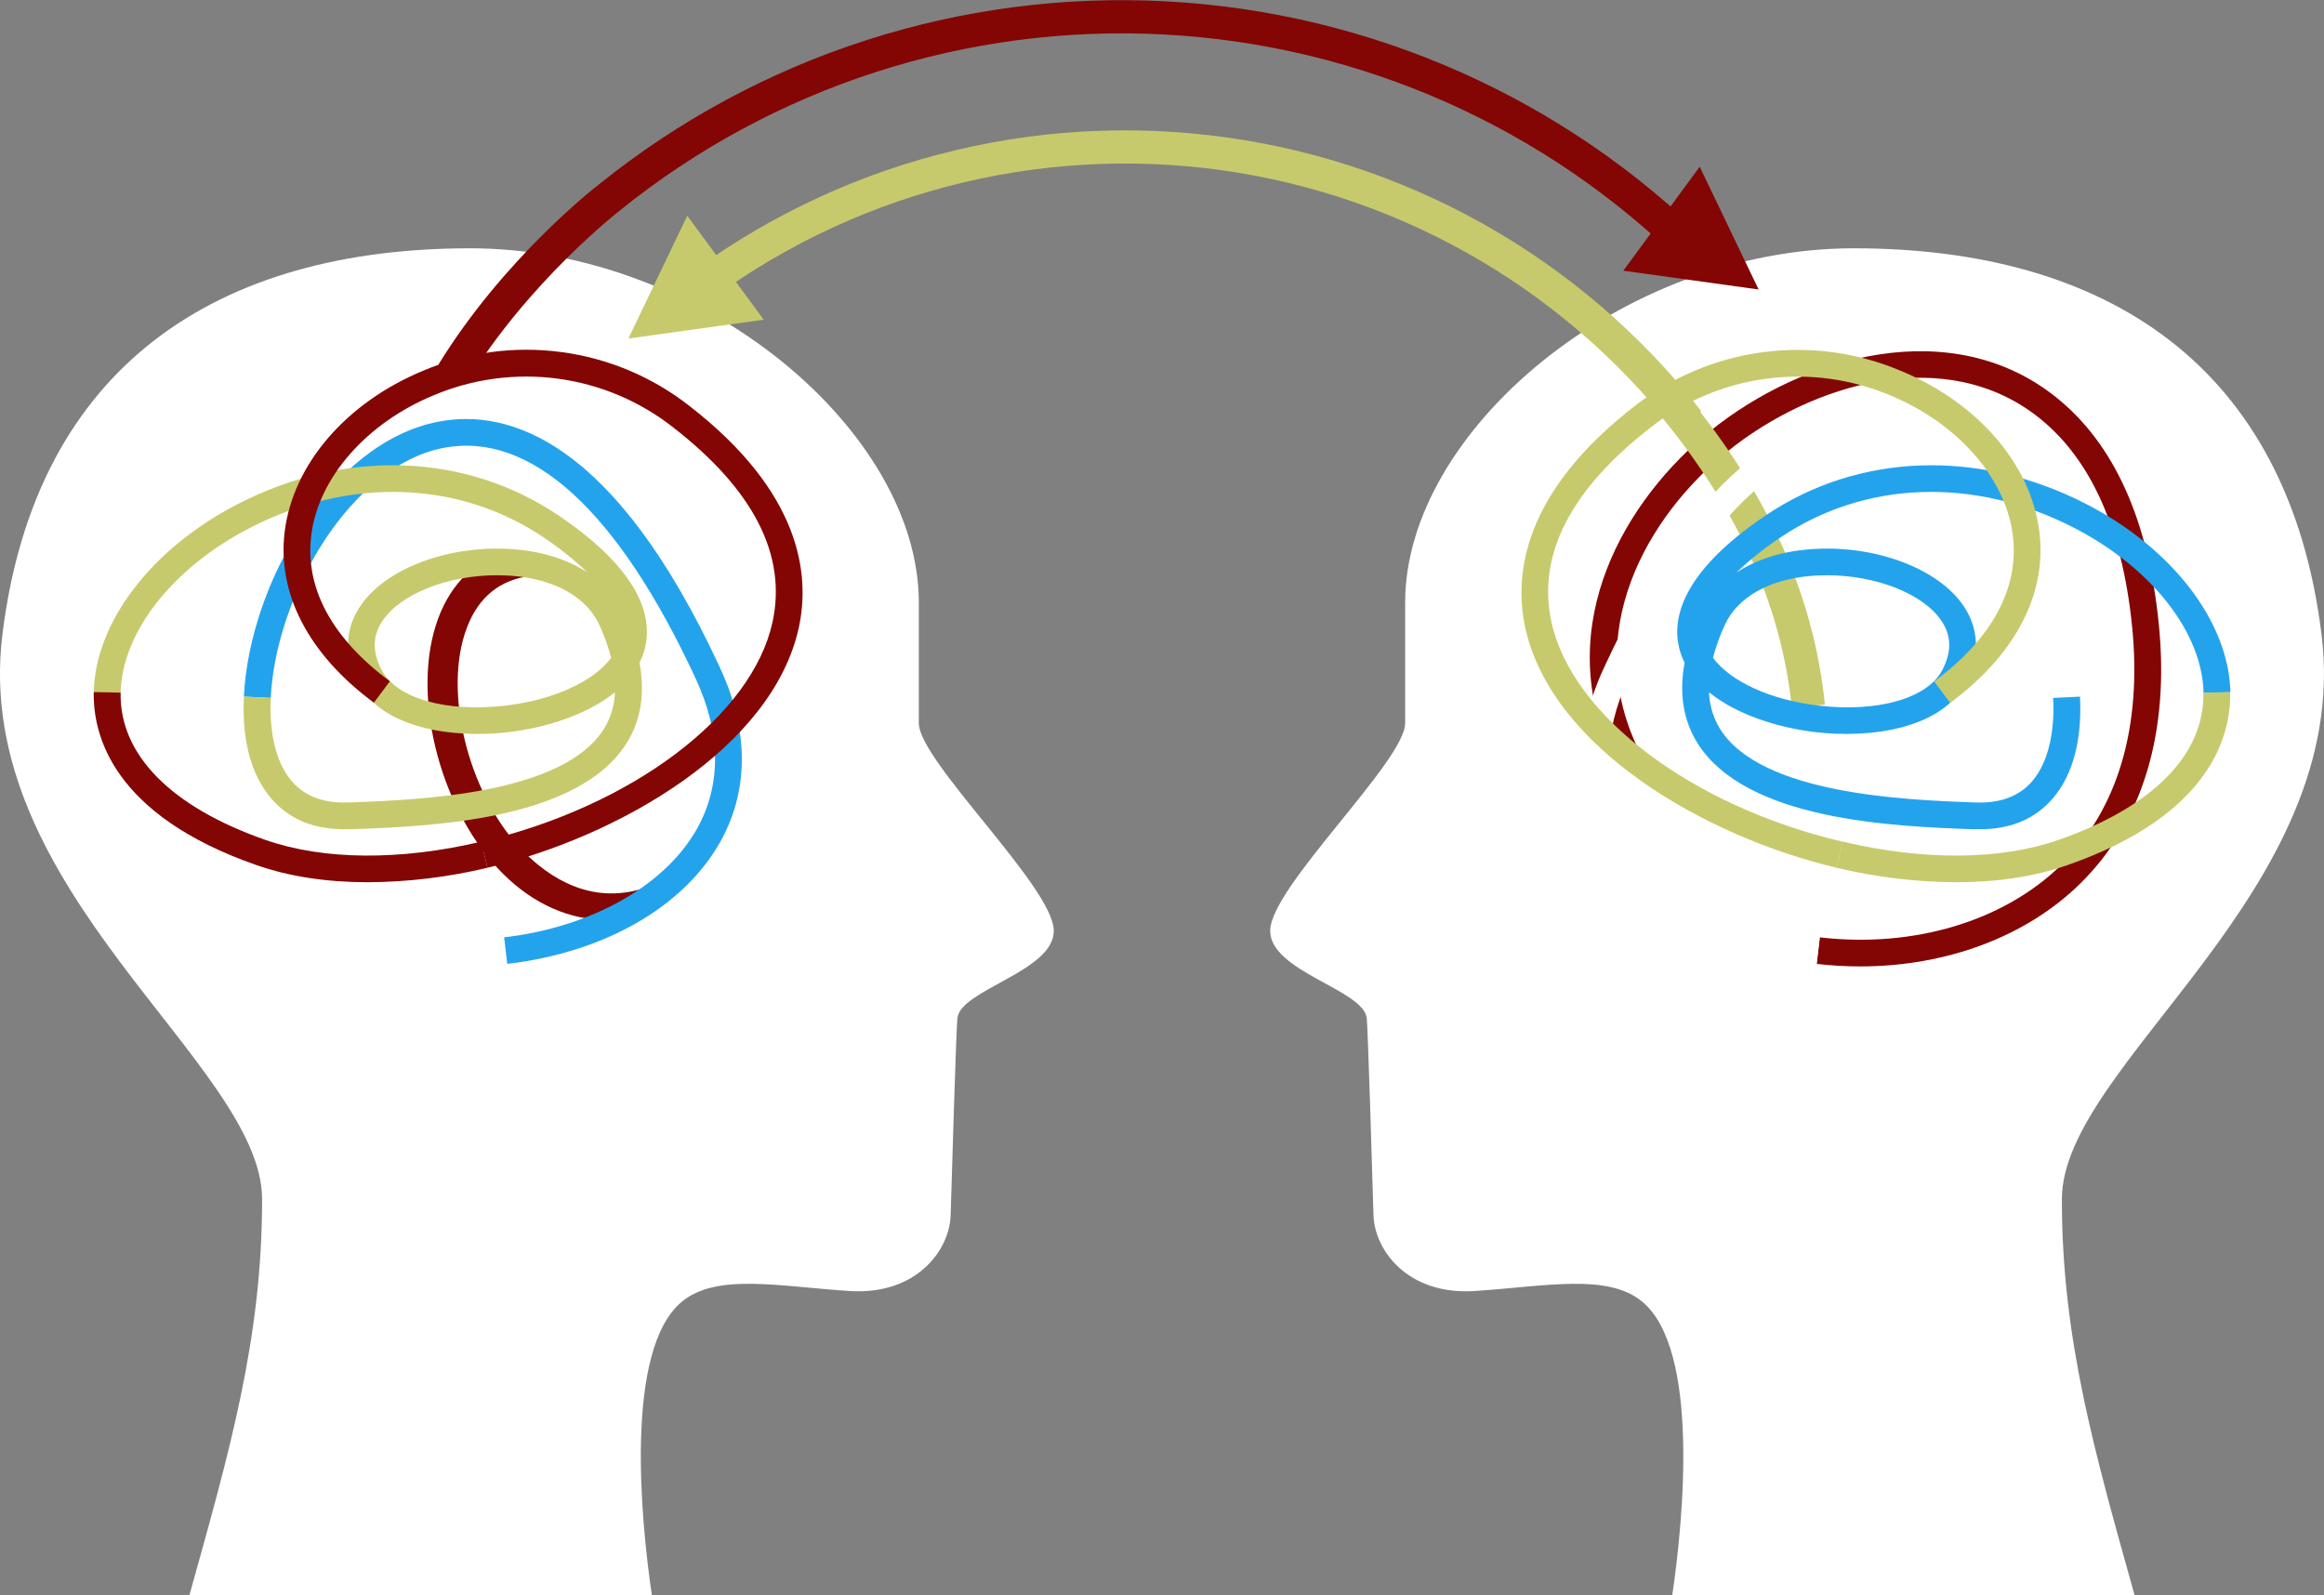 <svg width="67" height="46" viewBox="0 0 67 46" fill="none" xmlns="http://www.w3.org/2000/svg">
<rect x="0" y="0" width="67" height="46" fill="#808080" stroke="none"/>
<g clip-path="url(#clip0)">
<path d="M30.38 26.838C30.38 25.585 26.489 21.946 26.489 20.85V17.367C26.489 12.452 20.262 7.159 13.559 7.159C6.339 7.159 1.029 10.486 0.069 18.3C-0.847 25.704 7.556 30.668 7.556 34.579C7.556 38.611 6.618 41.842 5.459 46H18.794C18.465 43.774 18.008 38.926 19.646 37.542C20.65 36.693 22.477 37.096 24.5 37.224C26.418 37.344 27.377 36.053 27.407 35.035C27.438 33.996 27.564 29.73 27.601 29.36C27.688 28.529 30.38 28.016 30.38 26.838Z" fill="white"/>
<path d="M20.105 21.947C20.142 21.905 20.191 21.876 20.245 21.863C20.278 21.857 20.311 21.848 20.342 21.836L20.376 21.822C20.438 21.79 20.501 21.759 20.564 21.726C22.254 17.95 20.113 14.38 17.698 12.428C15.01 10.256 10.739 9.028 7.712 11.465C6.068 12.789 5.072 14.974 4.766 17.958C4.443 21.111 5.227 23.714 7.03 25.485C8.587 27.012 10.89 27.864 13.363 27.864C13.783 27.864 14.203 27.839 14.62 27.791L14.53 27.026C11.821 27.341 9.222 26.559 7.564 24.936C5.933 23.335 5.229 20.949 5.527 18.036C5.81 15.264 6.706 13.254 8.188 12.061C10.881 9.897 14.749 11.044 17.202 13.025C19.47 14.856 21.483 18.239 19.693 21.737L20.105 21.947Z" fill="white"/>
<path d="M18.556 25.613C17.002 26.102 15.814 25.27 15.12 24.581C13.591 23.061 12.798 20.182 13.393 18.293C13.691 17.343 14.281 16.784 15.145 16.63L15.018 15.917C15.001 15.92 14.984 15.922 14.967 15.922C14.826 15.928 14.684 15.92 14.544 15.897H14.533C13.592 16.214 12.901 16.957 12.562 18.037C11.871 20.235 12.743 23.448 14.506 25.198C15.389 26.075 16.428 26.528 17.517 26.528C17.946 26.527 18.372 26.459 18.781 26.328L18.556 25.613Z" fill="#830604"/>
<path d="M14.624 27.791L14.534 27.026C17.04 26.736 19.168 25.539 20.089 23.903C20.798 22.646 20.79 21.151 20.064 19.583C17.82 14.734 15.303 12.428 12.783 12.915C10.111 13.43 7.951 17.146 7.805 20.123L7.031 20.085C7.191 16.818 9.532 12.761 12.634 12.159C14.666 11.766 17.72 12.682 20.761 19.261C21.595 21.062 21.595 22.798 20.761 24.28C19.708 26.154 17.412 27.467 14.624 27.791Z" fill="#24A3ED"/>
<path d="M9.909 23.909C9.1 23.909 8.44 23.657 7.944 23.157C7.281 22.491 6.966 21.429 7.032 20.086L7.806 20.123C7.752 21.229 8 22.114 8.494 22.615C8.864 22.986 9.382 23.163 10.035 23.137H10.104C12.096 23.061 16.24 22.903 17.416 21.009C17.609 20.692 17.717 20.33 17.729 19.959C16.917 20.62 15.708 20.986 14.669 21.109C13.101 21.295 11.018 21.03 10.315 19.669C9.812 18.697 10.075 17.935 10.387 17.476C11.121 16.376 12.993 15.688 14.831 15.838C15.662 15.904 16.379 16.138 16.941 16.512C16.555 16.14 16.135 15.803 15.688 15.506C13.243 13.851 10.076 13.742 7.212 15.217C4.978 16.366 3.513 18.233 3.477 19.976L2.703 19.96C2.744 17.937 4.374 15.81 6.856 14.533C9.975 12.93 13.435 13.057 16.12 14.874C18.539 16.512 18.798 17.847 18.595 18.68C18.558 18.829 18.505 18.972 18.437 19.109C18.6 19.989 18.478 20.761 18.072 21.416C16.679 23.659 12.42 23.826 10.133 23.909H10.062H9.909ZM14.326 16.586C12.92 16.586 11.553 17.117 11.027 17.902C10.737 18.332 10.73 18.794 11.001 19.316C11.424 20.135 12.862 20.548 14.581 20.344C15.974 20.179 17.125 19.64 17.62 18.965C17.534 18.641 17.42 18.326 17.28 18.021C16.914 17.22 16.001 16.702 14.771 16.603C14.62 16.592 14.473 16.587 14.326 16.587V16.586Z" fill="#C6CA6C"/>
<path d="M10.606 25.438C9.426 25.438 8.334 25.273 7.392 24.943C3.253 23.498 2.677 21.196 2.703 19.954L3.477 19.97C3.441 21.755 4.923 23.263 7.651 24.217C9.323 24.802 11.534 24.82 13.875 24.267L14.053 25.02C12.924 25.291 11.768 25.431 10.606 25.438Z" fill="#830604"/>
<path d="M14.053 25.02L13.874 24.272C18.228 23.243 21.681 20.639 22.271 17.939C22.692 16.011 21.727 14.121 19.402 12.319C18.441 11.564 17.294 11.08 16.08 10.918C14.867 10.756 13.632 10.921 12.505 11.396C10.564 12.198 9.179 13.779 8.975 15.425C8.781 16.949 9.57 18.407 11.241 19.643L10.779 20.261C8.899 18.87 7.986 17.119 8.207 15.331C8.448 13.385 9.981 11.605 12.208 10.685C13.461 10.155 14.835 9.971 16.184 10.151C17.533 10.33 18.81 10.868 19.879 11.707C23.092 14.199 23.362 16.558 23.029 18.098C22.265 21.574 17.841 24.121 14.053 25.02Z" fill="#830604"/>
<path d="M36.619 26.838C36.619 25.585 40.51 21.946 40.51 20.85V17.367C40.51 12.452 46.737 7.159 53.441 7.159C60.661 7.159 65.969 10.486 66.93 18.3C67.842 25.704 59.443 30.668 59.443 34.579C59.443 38.611 60.381 41.842 61.54 46H48.21C48.539 43.774 48.996 38.926 47.358 37.542C46.354 36.693 44.527 37.096 42.504 37.224C40.586 37.344 39.627 36.053 39.597 35.035C39.566 33.996 39.44 29.73 39.403 29.36C39.311 28.529 36.619 28.016 36.619 26.838Z" fill="white"/>
<path d="M62.234 17.958C61.929 14.97 60.938 12.789 59.288 11.464C56.262 9.031 51.991 10.26 49.303 12.428C46.877 14.387 44.73 17.98 46.459 21.776C46.489 21.774 46.518 21.776 46.547 21.78C46.73 21.814 46.924 21.808 47.115 21.834L47.299 21.738C45.509 18.24 47.522 14.858 49.791 13.026C52.243 11.043 56.111 9.895 58.804 12.062C60.286 13.253 61.182 15.263 61.465 18.037C61.763 20.95 61.059 23.337 59.428 24.937C57.774 26.56 55.171 27.342 52.462 27.027L52.372 27.792C52.789 27.84 53.209 27.865 53.63 27.865C56.102 27.865 58.405 27.013 59.962 25.486C61.774 23.713 62.558 21.111 62.234 17.958Z" fill="#830604"/>
<path d="M51.659 20.416C51.345 17.359 50.024 14.503 47.621 11.684L48.355 11.065C50.886 14.036 52.281 17.063 52.611 20.316L51.659 20.416Z" fill="#C6CA6C"/>
<path d="M52.375 27.791L52.465 27.026C49.959 26.736 47.831 25.539 46.91 23.903C46.201 22.646 46.209 21.151 46.936 19.583C49.179 14.734 51.696 12.428 54.217 12.915C56.888 13.43 59.048 17.146 59.194 20.123L59.968 20.085C59.808 16.818 57.467 12.761 54.364 12.159C52.333 11.766 49.279 12.682 46.238 19.261C45.404 21.062 45.404 22.798 46.238 24.28C47.291 26.154 49.587 27.467 52.375 27.791Z" fill="white"/>
<path d="M57.09 23.909C57.899 23.909 58.559 23.657 59.055 23.157C59.718 22.491 60.033 21.429 59.966 20.086L59.192 20.123C59.247 21.229 58.999 22.114 58.505 22.615C58.135 22.986 57.616 23.163 56.964 23.137H56.895C54.903 23.061 50.759 22.903 49.583 21.009C49.391 20.691 49.283 20.33 49.27 19.959C50.081 20.62 51.291 20.986 52.33 21.109C53.898 21.295 55.98 21.03 56.684 19.669C57.187 18.697 56.923 17.935 56.612 17.476C55.878 16.376 54.006 15.688 52.167 15.838C51.337 15.904 50.619 16.138 50.058 16.512C50.446 16.14 50.867 15.803 51.316 15.506C53.761 13.851 56.928 13.742 59.791 15.217C62.025 16.366 63.491 18.233 63.527 19.976L64.301 19.96C64.26 17.937 62.63 15.81 60.147 14.533C57.029 12.93 53.568 13.057 50.884 14.874C48.465 16.512 48.206 17.847 48.409 18.68C48.446 18.829 48.499 18.972 48.566 19.109C48.404 19.989 48.526 20.761 48.932 21.416C50.324 23.659 54.583 23.826 56.866 23.909H56.937H57.09ZM52.672 16.586C54.079 16.586 55.446 17.117 55.972 17.902C56.262 18.332 56.269 18.794 55.998 19.316C55.575 20.135 54.137 20.548 52.423 20.344C51.03 20.179 49.878 19.64 49.384 18.965C49.47 18.641 49.583 18.326 49.724 18.021C50.089 17.22 51.004 16.702 52.232 16.603C52.378 16.592 52.525 16.587 52.672 16.587V16.586Z" fill="#24A3ED"/>
<path d="M56.392 25.438C57.573 25.438 58.665 25.273 59.606 24.943C63.746 23.498 64.322 21.196 64.296 19.954L63.522 19.97C63.559 21.755 62.071 23.263 59.349 24.217C57.676 24.802 55.465 24.82 53.124 24.267L52.946 25.02C54.075 25.291 55.231 25.431 56.392 25.438Z" fill="#C6CA6C"/>
<path d="M52.946 25.02L53.125 24.271C48.771 23.243 45.318 20.639 44.728 17.938C44.307 16.011 45.272 14.121 47.597 12.318C48.559 11.564 49.708 11.081 50.921 10.919C52.135 10.758 53.371 10.924 54.498 11.401C56.438 12.203 57.823 13.784 58.028 15.43C58.221 16.953 57.432 18.412 55.762 19.648L56.223 20.266C58.103 18.875 59.016 17.124 58.795 15.335C58.554 13.39 57.021 11.61 54.794 10.69C53.541 10.16 52.168 9.976 50.818 10.155C49.469 10.335 48.193 10.872 47.123 11.711C43.91 14.203 43.64 16.562 43.973 18.102C44.734 21.574 49.158 24.121 52.946 25.02Z" fill="#C6CA6C"/>
<path d="M13.46 11.021L12.636 10.518C14.506 7.476 17.103 5.443 17.27 5.315C21.875 1.604 27.696 -0.276 33.61 0.038C39.524 0.351 45.112 2.836 49.294 7.013L48.61 7.694C44.598 3.682 39.234 1.295 33.557 0.994C27.88 0.693 22.292 2.5 17.875 6.065L17.866 6.073C17.84 6.092 15.257 8.101 13.46 11.021Z" fill="#830604"/>
<path d="M48.286 12.44C46.648 10.34 44.605 8.586 42.277 7.283C39.95 5.979 37.384 5.15 34.732 4.846C32.079 4.542 29.392 4.768 26.827 5.51C24.263 6.253 21.874 7.498 19.799 9.172L19.192 8.429C21.366 6.675 23.871 5.37 26.558 4.592C29.244 3.814 32.06 3.577 34.84 3.896C37.62 4.214 40.308 5.082 42.747 6.448C45.186 7.815 47.327 9.652 49.045 11.852L48.286 12.44Z" fill="#C6CA6C"/>
<path d="M22.018 9.218L18.116 9.761L19.814 6.22L22.018 9.218Z" fill="#C6CA6C"/>
<path d="M46.799 7.805L50.7 8.347L49.002 4.807L46.799 7.805Z" fill="#830604"/>
</g>
<defs>
<clipPath id="clip0">
<rect width="67" height="46" fill="white"/>
</clipPath>
</defs>
</svg>
